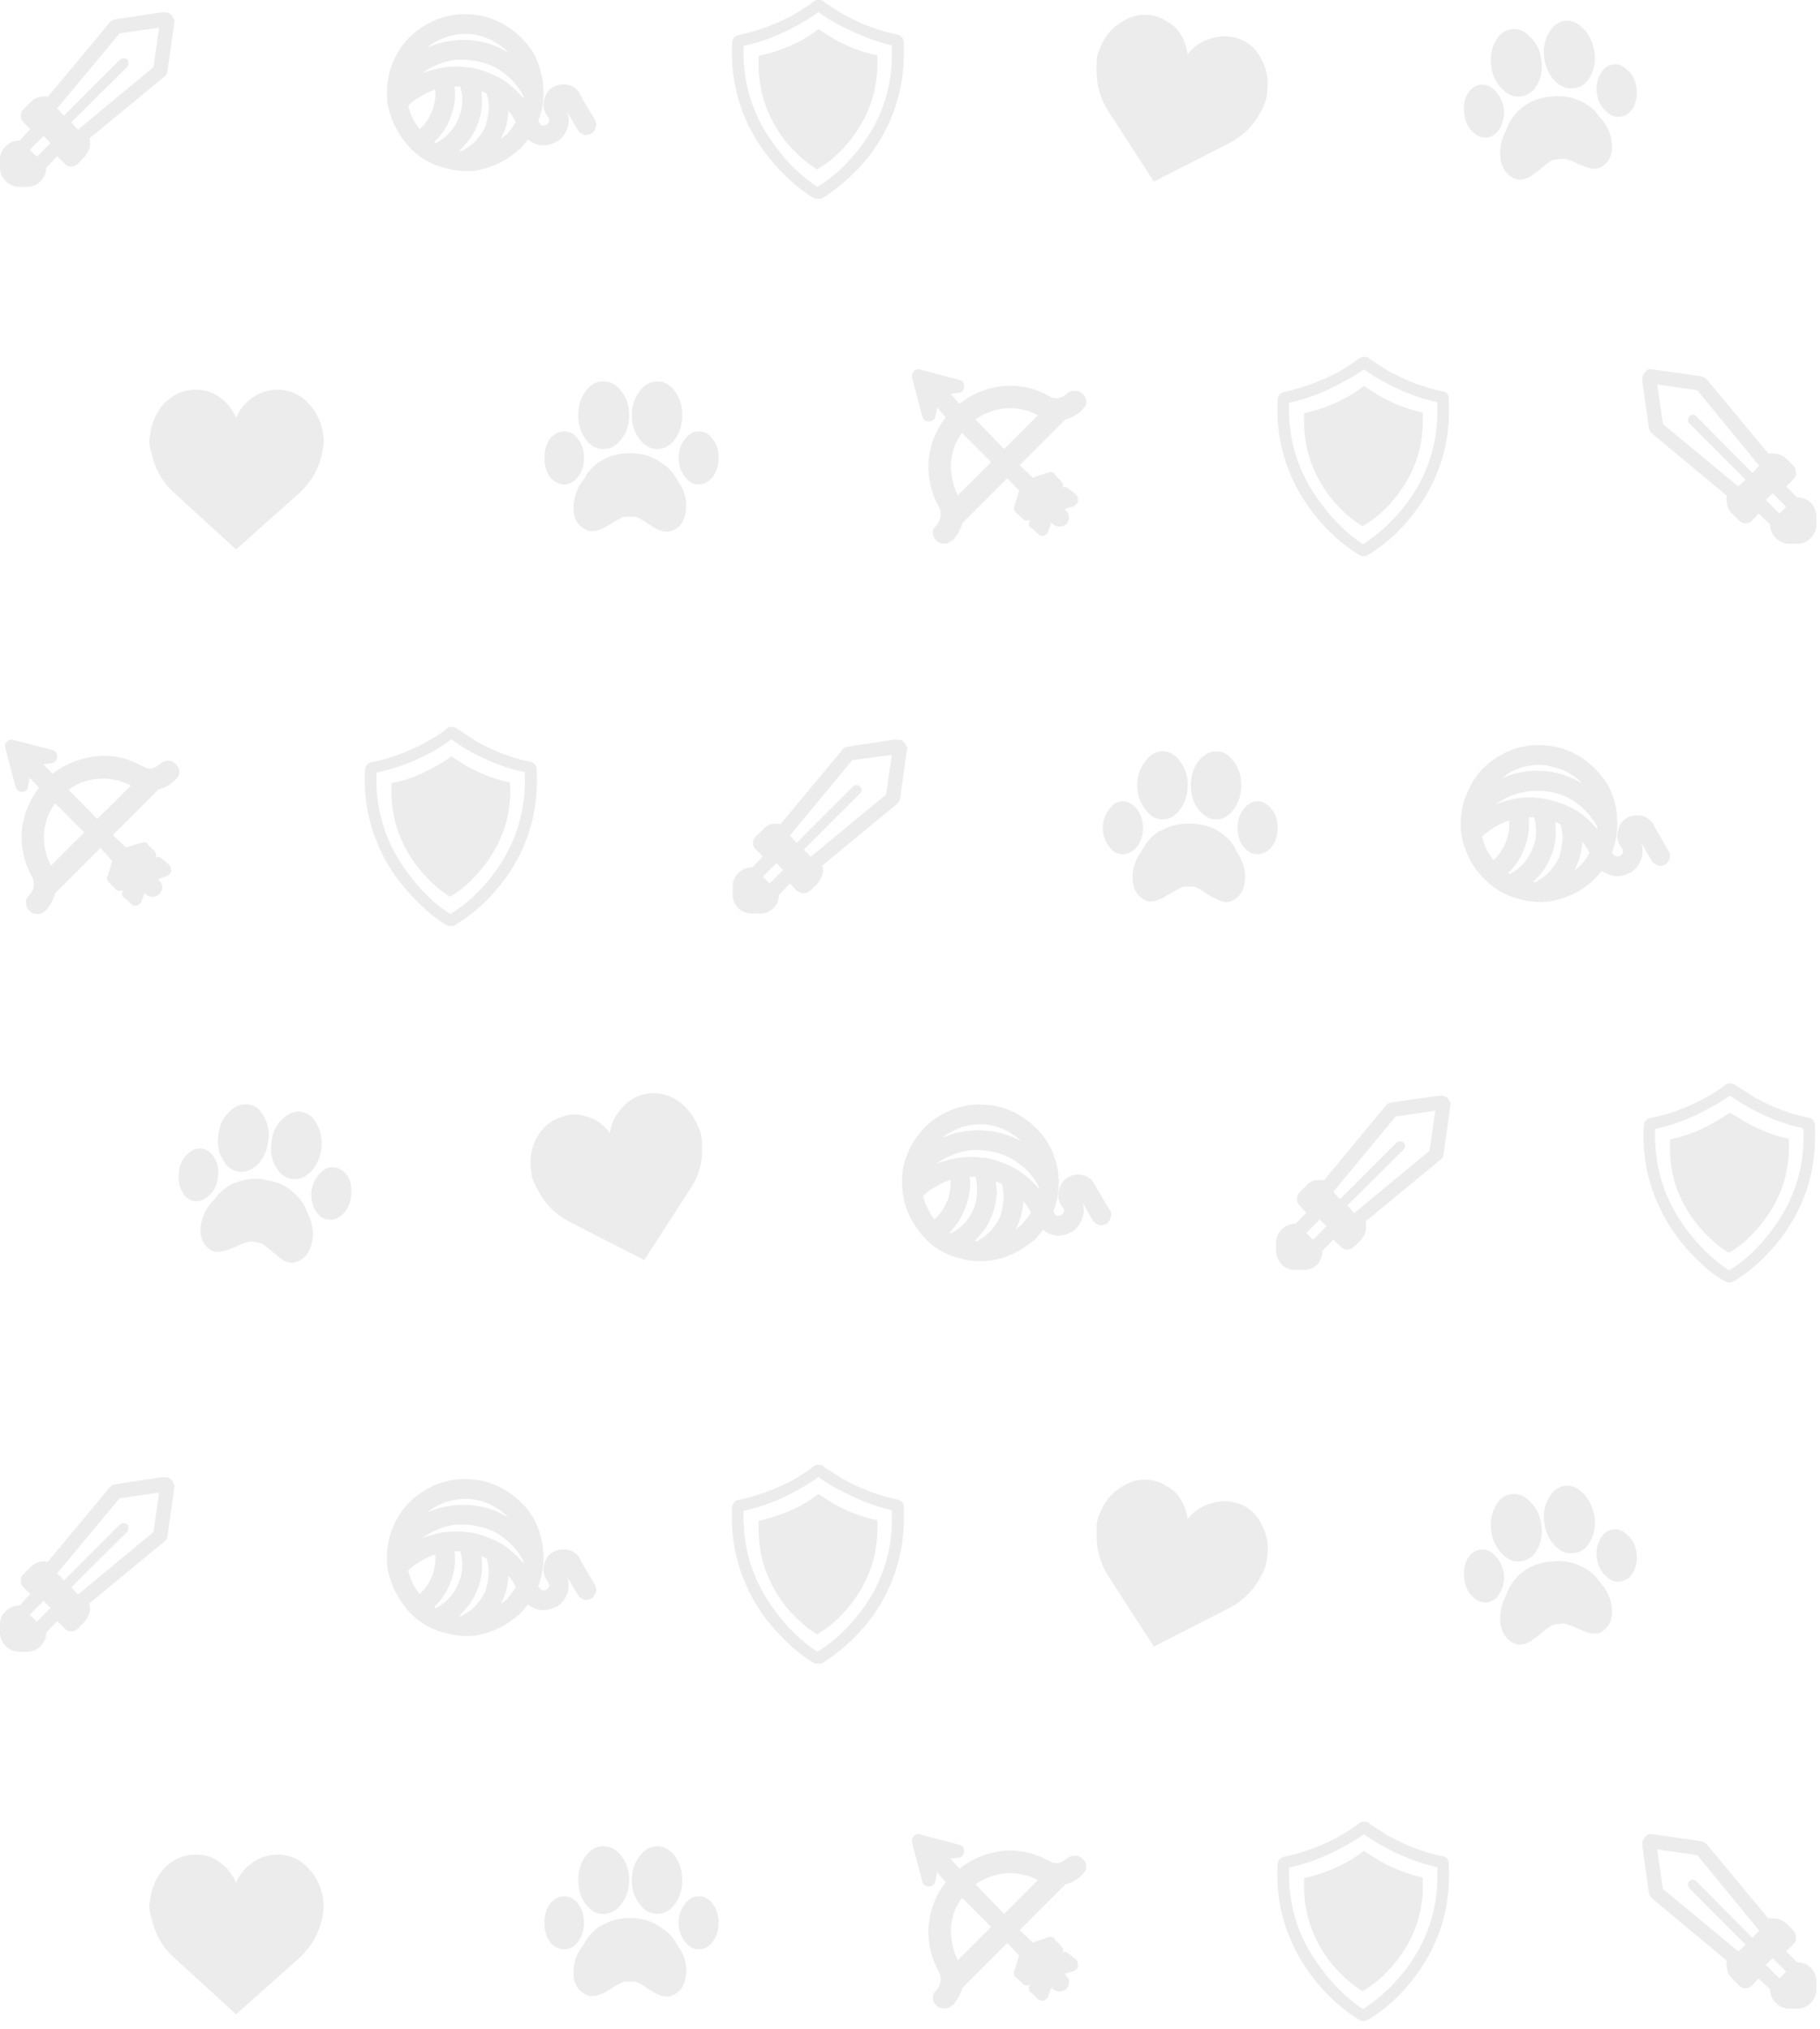 <?xml version="1.0" encoding="UTF-8" standalone="no"?>
<!DOCTYPE svg PUBLIC "-//W3C//DTD SVG 1.1//EN" "http://www.w3.org/Graphics/SVG/1.1/DTD/svg11.dtd">
<svg width="100%" height="100%" viewBox="0 0 175 195" version="1.1" xmlns="http://www.w3.org/2000/svg" xmlns:xlink="http://www.w3.org/1999/xlink" xml:space="preserve" xmlns:serif="http://www.serif.com/" style="fill-rule:evenodd;clip-rule:evenodd;stroke-linejoin:round;stroke-miterlimit:1.414;" fill-opacity="0.15">
    <g transform="matrix(1,0,0,1,-4811.47,-2558.39)">
        <g transform="matrix(1,0,0,1,4788.67,2531)">
            <path d="M181.45,134.85C183.117,134.55 184.8,133.951 186.5,133.05C187.334,132.616 188.033,132.184 188.6,131.75L188.651,131.7C188.684,131.634 188.734,131.599 188.8,131.599C189.067,131.466 189.334,131.483 189.6,131.65L189.651,131.7C189.684,131.7 190.35,132.116 191.651,132.95L191.701,132.95C193.368,133.884 195.017,134.5 196.651,134.8L196.701,134.8C197.1,134.901 197.301,135.151 197.301,135.55C197.534,139.717 196.384,143.417 193.851,146.651C192.518,148.317 191.068,149.617 189.501,150.55L189.451,150.55L189.401,150.6C189.3,150.634 189.184,150.651 189.05,150.651C188.916,150.651 188.8,150.617 188.7,150.55C188.4,150.417 187.933,150.116 187.3,149.651C186.3,148.817 185.383,147.901 184.55,146.901C183.416,145.501 182.533,143.984 181.901,142.35C181.067,140.217 180.717,137.967 180.85,135.6C180.883,135.2 181.084,134.95 181.45,134.85ZM181.85,106.7L181.8,106.7L183.25,109.2C183.383,109.4 183.416,109.634 183.35,109.9C183.284,110.133 183.133,110.333 182.901,110.5C182.667,110.6 182.434,110.634 182.201,110.6L182.151,110.55C181.917,110.45 181.734,110.3 181.6,110.1L180.6,108.35C180.767,108.817 180.784,109.317 180.651,109.85C180.451,110.484 180.085,110.967 179.55,111.3L179.55,111.25C178.984,111.583 178.401,111.684 177.8,111.55C177.434,111.45 177.1,111.3 176.8,111.1C176.567,111.401 176.3,111.701 176,112C175.566,112.4 175.1,112.75 174.6,113.05C173.666,113.55 172.717,113.884 171.75,114.05C170.783,114.151 169.834,114.067 168.9,113.8C167.933,113.567 167.066,113.151 166.299,112.55C165.466,111.917 164.799,111.167 164.299,110.3C163.799,109.434 163.466,108.5 163.299,107.5C163.199,106.533 163.266,105.566 163.499,104.6C163.799,103.634 164.216,102.767 164.749,102C165.382,101.167 166.149,100.5 167.049,100C167.882,99.5 168.816,99.184 169.849,99.05C170.816,98.95 171.783,99.017 172.749,99.25C173.683,99.517 174.549,99.95 175.349,100.55C176.15,101.184 176.816,101.917 177.349,102.75C177.95,103.816 178.266,104.95 178.299,106.15C178.366,107.216 178.199,108.266 177.799,109.299L177.9,109.499L177.95,109.499C177.983,109.599 178.066,109.666 178.2,109.699C178.367,109.699 178.5,109.682 178.599,109.649C178.7,109.582 178.783,109.482 178.849,109.348C178.882,109.248 178.867,109.132 178.799,108.998L178.549,108.598C178.282,108.132 178.233,107.649 178.4,107.149C178.5,106.649 178.783,106.265 179.25,105.999C179.684,105.766 180.166,105.699 180.7,105.799C181.2,105.967 181.584,106.267 181.85,106.7ZM194.55,76.1L193.25,74.8L192.6,75.45L193.901,76.75L194.55,76.1ZM191.3,72.85L191.95,72.151L186,64.9L182.15,64.349L182.7,68.15L189.95,74.15L190.65,73.5L185.25,68.1C185.15,67.967 185.1,67.85 185.1,67.75C185.1,67.616 185.151,67.5 185.25,67.4C185.35,67.299 185.45,67.25 185.55,67.25C185.684,67.25 185.8,67.3 185.901,67.4L191.3,72.85ZM180.7,63.95L180.75,63.95C180.717,63.816 180.717,63.683 180.75,63.55C180.783,63.417 180.867,63.283 181,63.151C181.066,63.05 181.166,62.967 181.3,62.901L181.35,62.901C181.484,62.867 181.633,62.867 181.8,62.901L181.75,62.901L186.35,63.55C186.584,63.583 186.784,63.7 186.951,63.901L192.85,71.001C193.05,70.968 193.3,70.968 193.6,71.001C193.967,71.067 194.284,71.218 194.55,71.451C194.55,71.484 194.567,71.501 194.6,71.501L195.25,72.151C195.416,72.35 195.5,72.584 195.5,72.85C195.5,73.083 195.416,73.284 195.25,73.451L194.55,74.151L195.6,75.201C196.133,75.201 196.567,75.367 196.901,75.701C197.267,76.1 197.451,76.551 197.451,77.051L197.451,77.801C197.451,78.301 197.267,78.735 196.901,79.101C196.567,79.468 196.133,79.652 195.6,79.652L194.85,79.652C194.35,79.652 193.916,79.468 193.55,79.101C193.184,78.735 193,78.301 193,77.801L191.9,76.751L191.3,77.4C191.1,77.599 190.883,77.7 190.651,77.7C190.383,77.7 190.167,77.599 190.001,77.4L189.351,76.75C189.051,76.483 188.884,76.15 188.851,75.75C188.785,75.517 188.785,75.283 188.851,75.05L181.7,69.1C181.5,68.967 181.383,68.784 181.349,68.55L180.7,63.95ZM180.15,35.8C180.25,36.5 180.15,37.134 179.849,37.7C179.583,38.2 179.183,38.5 178.65,38.599C178.117,38.7 177.632,38.516 177.2,38.049C176.733,37.65 176.45,37.099 176.349,36.4C176.249,35.7 176.349,35.083 176.65,34.549C176.95,33.983 177.349,33.666 177.849,33.599C178.382,33.499 178.867,33.683 179.299,34.15C179.767,34.55 180.05,35.1 180.15,35.8ZM181.95,135.9C181.816,139.466 182.816,142.683 184.95,145.549C186.183,147.183 187.55,148.499 189.05,149.499C190.584,148.565 191.95,147.282 193.151,145.649C195.35,142.782 196.368,139.515 196.201,135.848C194.667,135.515 193.151,134.965 191.651,134.199C190.684,133.699 189.85,133.199 189.151,132.699C188.484,133.166 187.667,133.649 186.701,134.149C185.1,134.983 183.517,135.566 181.95,135.9ZM187.4,135.4C188.099,135 188.65,134.667 189.049,134.4L189.15,134.349L190.75,135.299C192.084,136.032 193.434,136.549 194.8,136.849C194.967,139.95 194.067,142.7 192.1,145.099C191.133,146.299 190.118,147.2 189.05,147.799C188.05,147.233 187.05,146.349 186.05,145.15C184.084,142.75 183.2,140 183.401,136.9C184.733,136.634 186.066,136.134 187.4,135.4ZM193.9,217.55L194.549,216.901L193.249,215.6L192.599,216.25L193.9,217.55ZM185.25,208.9C185.15,208.766 185.1,208.65 185.1,208.549C185.1,208.416 185.151,208.299 185.25,208.199C185.35,208.098 185.45,208.049 185.55,208.049C185.684,208.049 185.8,208.099 185.901,208.199L191.3,213.649L191.95,212.949L186,205.7L182.15,205.15L182.7,208.95L189.95,214.95L190.65,214.3L185.25,208.9ZM186.35,204.35C186.584,204.384 186.784,204.5 186.951,204.701L192.85,211.801C193.05,211.768 193.3,211.768 193.6,211.801C193.967,211.867 194.284,212.018 194.55,212.251C194.55,212.284 194.567,212.301 194.6,212.301L195.25,212.951C195.416,213.151 195.5,213.385 195.5,213.651C195.5,213.884 195.416,214.084 195.25,214.251L194.55,214.951L195.6,216.001C196.133,216.001 196.567,216.168 196.901,216.501C197.267,216.901 197.451,217.351 197.451,217.851L197.451,218.601C197.451,219.101 197.267,219.535 196.901,219.902C196.567,220.268 196.133,220.452 195.6,220.452L194.85,220.452C194.35,220.452 193.916,220.268 193.55,219.902C193.184,219.535 193,219.101 193,218.601L191.9,217.551L191.299,218.201C191.099,218.401 190.882,218.501 190.65,218.501C190.382,218.501 190.166,218.401 190,218.201L189.35,217.551C189.05,217.284 188.883,216.951 188.85,216.551C188.784,216.318 188.784,216.084 188.85,215.851L181.7,209.9C181.5,209.766 181.383,209.583 181.349,209.349L180.7,204.749L180.75,204.749C180.717,204.615 180.717,204.482 180.75,204.349C180.783,204.216 180.867,204.082 181,203.95C181.066,203.849 181.166,203.766 181.3,203.7L181.35,203.7C181.484,203.667 181.633,203.667 181.8,203.7L181.75,203.7L186.35,204.35ZM179.85,178.5C179.584,179 179.184,179.3 178.651,179.4C178.118,179.5 177.633,179.316 177.201,178.849C176.734,178.45 176.451,177.9 176.35,177.2C176.25,176.5 176.35,175.884 176.651,175.349C176.951,174.783 177.35,174.466 177.85,174.4C178.383,174.299 178.868,174.483 179.3,174.95C179.767,175.349 180.05,175.9 180.151,176.599C180.25,177.3 180.15,177.934 179.85,178.5ZM144.05,38.1C143.317,39.5 142.234,40.55 140.8,41.25L133.75,44.85L129.45,38.201C128.584,36.901 128.183,35.451 128.25,33.85C128.217,33.117 128.3,32.567 128.5,32.201C128.934,31.001 129.65,30.1 130.65,29.501C131.683,28.834 132.766,28.651 133.9,28.951C134.299,29.051 134.666,29.218 135,29.451C135.4,29.651 135.75,29.934 136.05,30.301C136.55,30.935 136.867,31.701 137,32.601C137.533,31.902 138.217,31.418 139.05,31.152C139.883,30.851 140.717,30.801 141.55,31.002C142.717,31.302 143.567,32.002 144.1,33.102C144.666,34.136 144.834,35.286 144.6,36.552C144.566,36.95 144.383,37.467 144.05,38.1ZM104,28.85L104.05,28.85C105.717,29.75 107.367,30.367 109,30.701L109.05,30.701C109.45,30.801 109.666,31.034 109.7,31.401L109.7,31.451C109.9,35.617 108.75,39.317 106.25,42.551C104.883,44.185 103.416,45.485 101.85,46.451L101.8,46.451L101.75,46.501C101.65,46.501 101.533,46.501 101.4,46.501C101.299,46.501 101.2,46.484 101.099,46.451C100.766,46.284 100.299,45.968 99.7,45.501C98.666,44.668 97.733,43.751 96.9,42.751C95.766,41.385 94.882,39.885 94.25,38.251C93.416,36.084 93.066,33.834 93.2,31.501C93.233,31.101 93.433,30.851 93.8,30.751L93.85,30.751C95.484,30.418 97.151,29.817 98.85,28.951C99.684,28.484 100.383,28.034 100.951,27.6L101.001,27.55C101.067,27.517 101.118,27.484 101.151,27.45C101.451,27.349 101.734,27.366 102.001,27.5C102.001,27.533 102.018,27.566 102.051,27.6L104,28.85ZM169.2,37.7C169.867,37.167 170.683,36.833 171.65,36.7L171.75,36.7C172.85,36.533 173.85,36.667 174.75,37.099C175.517,37.433 176.1,37.9 176.5,38.499L176.85,38.899C177.451,39.666 177.767,40.482 177.8,41.348C177.834,42.215 177.567,42.865 177,43.298C176.8,43.465 176.584,43.565 176.35,43.598C176.084,43.632 175.784,43.598 175.451,43.498C175.284,43.432 174.984,43.314 174.551,43.148C174.085,42.915 173.652,42.748 173.251,42.648C173.085,42.648 172.835,42.665 172.501,42.698C172.201,42.731 172.018,42.781 171.951,42.847C171.618,43.047 171.251,43.33 170.85,43.698C170.55,43.931 170.317,44.097 170.151,44.198C170.118,44.231 170.085,44.264 170.05,44.298C169.75,44.465 169.467,44.581 169.2,44.649C168.9,44.682 168.633,44.649 168.4,44.548C167.7,44.215 167.266,43.632 167.099,42.798C166.966,41.932 167.083,41.081 167.45,40.248L167.65,39.848C167.882,39.115 168.316,38.465 168.95,37.899C169.017,37.833 169.1,37.767 169.2,37.7ZM175.05,30.15C175.584,30.683 175.934,31.4 176.1,32.299C176.234,33.199 176.118,33.983 175.75,34.65C175.383,35.383 174.867,35.783 174.2,35.849C173.533,35.983 172.916,35.766 172.349,35.2C171.782,34.634 171.433,33.917 171.299,33.05C171.165,32.151 171.282,31.366 171.65,30.7C172.016,29.967 172.533,29.533 173.2,29.4C173.867,29.3 174.483,29.55 175.05,30.15ZM166.2,33.85C166.066,32.951 166.183,32.151 166.55,31.451C166.883,30.751 167.383,30.334 168.05,30.201L168.1,30.201C168.767,30.1 169.383,30.35 169.951,30.951C170.517,31.484 170.868,32.201 171.001,33.1C171.134,33.967 171.018,34.75 170.651,35.451C170.284,36.151 169.767,36.551 169.1,36.651C169.067,36.651 169.034,36.651 169,36.651C168.367,36.751 167.783,36.517 167.25,35.951C166.684,35.417 166.334,34.717 166.2,33.85ZM166.55,36.1C166.984,36.534 167.267,37.1 167.401,37.8C167.467,38.5 167.35,39.116 167.05,39.651C166.783,40.184 166.383,40.501 165.85,40.6C165.317,40.667 164.834,40.484 164.401,40.05C163.967,39.651 163.701,39.1 163.6,38.401C163.5,37.668 163.584,37.034 163.85,36.501C164.151,35.968 164.55,35.651 165.05,35.551C165.617,35.45 166.117,35.634 166.55,36.1ZM99.05,30.05C97.484,30.884 95.901,31.467 94.3,31.8C94.166,35.366 95.184,38.583 97.35,41.45C98.55,43.083 99.901,44.384 101.401,45.349C102.934,44.416 104.317,43.133 105.55,41.499C107.717,38.666 108.717,35.416 108.55,31.749C107.017,31.383 105.5,30.815 104,30.049C103.033,29.582 102.2,29.082 101.5,28.549C100.834,29.05 100.017,29.55 99.05,30.05ZM101.4,30.25L101.5,30.2L103.1,31.2C104.434,31.933 105.784,32.433 107.151,32.7C107.317,35.8 106.417,38.566 104.451,41C103.484,42.167 102.468,43.05 101.401,43.65L101.401,43.7C100.401,43.099 99.401,42.217 98.401,41.05C96.467,38.616 95.585,35.85 95.751,32.75C97.085,32.483 98.435,32 99.801,31.3C100.5,30.9 101.033,30.55 101.4,30.25ZM151.3,63.25C152.133,62.783 152.834,62.333 153.401,61.9L153.451,61.849C153.517,61.816 153.567,61.783 153.6,61.749C153.901,61.649 154.184,61.666 154.451,61.799C154.451,61.832 154.468,61.865 154.501,61.9L156.451,63.15L156.501,63.15C158.167,64.049 159.835,64.667 161.501,65L161.551,65C161.917,65.1 162.101,65.333 162.101,65.7L162.101,65.75C162.335,69.917 161.185,73.616 158.652,76.85C157.351,78.517 155.902,79.817 154.301,80.75L154.251,80.75L154.201,80.8C154.1,80.833 153.984,80.85 153.85,80.85C153.717,80.85 153.618,80.817 153.55,80.75C153.217,80.583 152.75,80.267 152.151,79.8C151.118,79 150.184,78.083 149.35,77.05C148.217,75.684 147.334,74.184 146.701,72.55C145.868,70.417 145.517,68.167 145.651,65.8C145.684,65.401 145.883,65.151 146.251,65.05L146.301,65.05C147.934,64.717 149.6,64.116 151.3,63.25ZM122.6,67.3C121.6,66.767 120.517,66.55 119.35,66.651C118.317,66.784 117.401,67.134 116.6,67.701L119.35,70.551L122.6,67.3ZM114.25,71.75C114.184,72.917 114.4,74 114.9,75L118.099,71.8L115.299,69C114.7,69.8 114.35,70.717 114.25,71.75ZM110.5,63.7C110.467,63.433 110.517,63.233 110.65,63.099L110.7,63.099L110.7,63.049C110.834,62.883 111.033,62.832 111.3,62.9L111.25,62.9L115.2,63.95C115.4,64.05 115.5,64.233 115.5,64.5C115.5,64.833 115.35,65.05 115.05,65.15L115,65.15L114.2,65.25L115.05,66.2C116.25,65.266 117.6,64.7 119.1,64.5C120.734,64.333 122.284,64.667 123.75,65.5C123.983,65.634 124.267,65.684 124.6,65.65C124.901,65.583 125.151,65.45 125.35,65.25L125.401,65.2C125.633,65.033 125.883,64.95 126.151,64.95C126.451,64.95 126.684,65.033 126.85,65.2C127.118,65.433 127.25,65.7 127.25,66C127.283,66.267 127.15,66.517 126.85,66.75L126.85,66.8C126.383,67.267 125.85,67.567 125.25,67.7L120.85,72.099L122.1,73.299L123.6,72.799C123.967,72.699 124.184,72.782 124.25,73.049L124.8,73.599C125,73.799 125.067,73.983 125,74.15C125,74.183 124.983,74.233 124.95,74.299C125.15,74.133 125.367,74.166 125.599,74.4L126.299,74.95C126.333,75.016 126.366,75.083 126.4,75.15C126.433,75.283 126.45,75.4 126.45,75.5C126.45,75.533 126.45,75.566 126.45,75.6C126.383,75.8 126.266,75.934 126.099,76L126.049,76.05L125.199,76.3L125.299,76.5C125.499,76.634 125.599,76.833 125.599,77.1C125.599,77.333 125.516,77.55 125.349,77.75C125.316,77.75 125.299,77.767 125.299,77.8C125.099,77.934 124.9,78 124.699,78C124.432,78 124.216,77.934 124.049,77.8L123.9,77.6L123.6,78.45C123.6,78.483 123.584,78.533 123.55,78.599C123.484,78.666 123.383,78.749 123.25,78.849C123.184,78.883 123.117,78.9 123.05,78.9C122.916,78.9 122.783,78.849 122.651,78.75C122.618,78.75 122.6,78.733 122.6,78.7L121.95,78.1L121.95,78.151C121.683,77.918 121.65,77.668 121.849,77.401L121.9,77.35C121.865,77.384 121.831,77.401 121.799,77.401L121.749,77.401C121.516,77.467 121.315,77.434 121.149,77.3L121.149,77.25L120.548,76.7C120.348,76.566 120.265,76.366 120.298,76.099C120.298,76.066 120.315,76.033 120.348,75.999L120.798,74.549L119.649,73.349L115.348,77.65C115.149,78.283 114.832,78.849 114.399,79.349L114.348,79.349C114.116,79.549 113.866,79.65 113.598,79.65C113.265,79.65 113.015,79.549 112.848,79.349C112.616,79.15 112.498,78.9 112.498,78.599C112.465,78.332 112.598,78.082 112.898,77.849C113.064,77.616 113.181,77.332 113.248,76.999L113.248,76.949C113.281,76.682 113.231,76.416 113.098,76.149C112.298,74.715 111.965,73.182 112.098,71.548C112.265,70.015 112.815,68.665 113.748,67.498L112.898,66.548L112.748,67.399C112.682,67.732 112.465,67.899 112.098,67.899C111.832,67.899 111.649,67.798 111.548,67.598C111.515,67.565 111.498,67.532 111.498,67.498L110.5,63.7ZM153.95,64.5L155.55,65.5C156.883,66.233 158.234,66.75 159.6,67.05C159.767,70.151 158.868,72.901 156.901,75.3C155.934,76.467 154.917,77.35 153.85,77.95L153.85,78C152.85,77.4 151.85,76.517 150.85,75.35C148.916,72.917 148.034,70.167 148.201,67.1C149.534,66.833 150.884,66.333 152.251,65.6C152.951,65.201 153.484,64.85 153.851,64.55L153.95,64.5ZM149.8,75.75C151,77.384 152.35,78.7 153.85,79.7C155.383,78.733 156.767,77.45 158,75.849C160.166,72.983 161.166,69.716 161,66.049C159.467,65.716 157.95,65.166 156.45,64.4C155.483,63.9 154.65,63.4 153.95,62.9C153.283,63.366 152.467,63.849 151.5,64.349C149.9,65.183 148.316,65.766 146.75,66.099C146.617,69.667 147.633,72.884 149.8,75.75ZM27.65,41.15L27,40.45L25.65,41.8L26.35,42.45L27.65,41.15ZM34.35,33.1C34.45,33.034 34.567,33 34.7,33C34.833,33 34.95,33.033 35.05,33.1C35.117,33.201 35.15,33.317 35.15,33.451C35.15,33.551 35.117,33.668 35.05,33.801L29.65,39.152L30.3,39.851L37.55,33.851L38.1,30.051L34.3,30.601L28.3,37.801L28.95,38.501L34.35,33.1ZM25.05,37.9L25.7,37.25C25.967,36.95 26.3,36.767 26.7,36.7C26.933,36.634 27.166,36.634 27.4,36.7L33.35,29.55C33.483,29.384 33.666,29.283 33.9,29.25L38.5,28.55L38.5,28.6C38.6,28.567 38.75,28.567 38.95,28.6C39.05,28.634 39.166,28.717 39.3,28.85C39.367,28.917 39.433,29.034 39.5,29.201C39.5,29.234 39.517,29.251 39.55,29.251C39.584,29.351 39.584,29.484 39.55,29.651L38.9,34.251C38.867,34.484 38.75,34.668 38.55,34.801L31.4,40.701C31.467,40.934 31.483,41.184 31.45,41.451L31.45,41.501C31.35,41.834 31.183,42.151 30.95,42.451L30.25,43.151C30.083,43.317 29.883,43.401 29.65,43.401C29.383,43.401 29.167,43.3 29,43.1L28.3,42.4L27.25,43.5C27.25,44 27.067,44.434 26.7,44.8C26.367,45.167 25.933,45.35 25.4,45.35L24.65,45.35C24.15,45.35 23.717,45.167 23.35,44.8C22.983,44.434 22.8,44 22.8,43.5L22.8,42.7C22.8,42.2 22.984,41.783 23.35,41.45C23.717,41.083 24.15,40.9 24.65,40.9L24.7,40.9L25.7,39.799L25.05,39.15C24.883,38.983 24.8,38.766 24.8,38.5C24.8,38.234 24.883,38.033 25.05,37.9ZM72.3,38.95C72.133,38.616 71.933,38.316 71.7,38.05C71.666,38.651 71.55,39.25 71.35,39.85C71.217,40.184 71.083,40.484 70.95,40.75C71.183,40.583 71.416,40.4 71.65,40.2L71.65,40.15C71.95,39.816 72.2,39.466 72.4,39.099C72.367,39.066 72.333,39.017 72.3,38.95ZM69.15,37.35C69.117,38.05 68.967,38.734 68.7,39.401L68.7,39.35C68.467,40.017 68.117,40.617 67.65,41.151C67.417,41.418 67.183,41.668 66.95,41.901C67.016,41.901 67.1,41.901 67.2,41.901C67.266,41.867 67.367,41.817 67.5,41.751L67.45,41.751C67.95,41.484 68.367,41.151 68.7,40.751L68.7,40.7C69.067,40.3 69.35,39.849 69.55,39.349L69.5,39.4C69.667,38.866 69.767,38.333 69.8,37.799C69.8,37.332 69.734,36.865 69.6,36.4C69.433,36.299 69.267,36.216 69.1,36.15C69.133,36.55 69.15,36.95 69.15,37.35ZM64.05,34C63.783,34.167 63.55,34.316 63.35,34.45C63.683,34.316 64.033,34.2 64.4,34.099C65.533,33.766 66.733,33.7 68,33.9L67.95,33.849C69.117,34.082 70.217,34.499 71.25,35.099C71.95,35.599 72.583,36.183 73.15,36.849C73.15,36.783 73.15,36.733 73.15,36.7C73.117,36.599 73.067,36.5 73,36.4C72.567,35.633 72,34.983 71.3,34.45C70.633,33.917 69.867,33.55 69,33.349C68.167,33.15 67.333,33.082 66.5,33.15C65.633,33.283 64.817,33.566 64.05,34ZM66.5,35.7C66.633,36.667 66.517,37.634 66.15,38.599C65.817,39.533 65.283,40.349 64.55,41.049C64.617,41.082 64.667,41.115 64.7,41.15C64.766,41.116 64.833,41.083 64.9,41.049C65.367,40.782 65.783,40.433 66.15,39.999C66.517,39.565 66.783,39.099 66.95,38.599C67.15,38.099 67.25,37.566 67.25,36.999C67.25,36.532 67.183,36.099 67.05,35.699C66.883,35.7 66.7,35.7 66.5,35.7ZM62.05,37.55C62.183,38.083 62.383,38.6 62.65,39.1L62.7,39.151C62.833,39.384 62.983,39.6 63.15,39.8C63.683,39.333 64.084,38.75 64.35,38.05C64.616,37.35 64.717,36.667 64.65,36C64.217,36.134 63.783,36.333 63.35,36.6C62.883,36.833 62.45,37.15 62.05,37.55ZM63.95,31.95C64.583,31.65 65.25,31.45 65.95,31.349C66.883,31.183 67.833,31.183 68.8,31.349C69.767,31.516 70.667,31.849 71.5,32.349C71.533,32.349 71.567,32.349 71.6,32.349C71.367,32.15 71.15,31.966 70.95,31.799C70.35,31.365 69.7,31.049 69,30.849C68.3,30.65 67.583,30.599 66.85,30.7C66.083,30.8 65.367,31.033 64.7,31.4C64.433,31.533 64.183,31.717 63.95,31.95ZM63.8,29.75C64.633,29.25 65.567,28.934 66.6,28.8C67.567,28.7 68.533,28.767 69.5,29C70.433,29.267 71.3,29.7 72.1,30.3C72.9,30.901 73.567,31.634 74.1,32.5C74.666,33.566 74.983,34.7 75.05,35.9C75.117,36.966 74.95,38.016 74.55,39.049L74.65,39.199L74.7,39.199C74.733,39.332 74.817,39.416 74.95,39.449C75.117,39.449 75.25,39.432 75.35,39.399C75.45,39.298 75.533,39.199 75.6,39.098C75.633,38.965 75.617,38.848 75.55,38.748L75.3,38.348C75.033,37.882 74.984,37.399 75.15,36.899C75.25,36.399 75.533,36.015 76,35.749C76.433,35.516 76.917,35.449 77.45,35.549C77.95,35.683 78.333,35.983 78.6,36.449L78.55,36.449L80,38.9C80.133,39.133 80.167,39.366 80.1,39.599C80.033,39.866 79.883,40.082 79.65,40.249C79.417,40.349 79.183,40.383 78.95,40.349L78.9,40.3C78.633,40.2 78.45,40.05 78.35,39.85L77.3,38.1C77.5,38.567 77.533,39.067 77.4,39.6C77.2,40.234 76.834,40.717 76.3,41.05L76.3,41C75.734,41.333 75.15,41.434 74.55,41.3C74.183,41.2 73.85,41.033 73.55,40.8C73.317,41.134 73.05,41.45 72.75,41.75C72.317,42.116 71.833,42.467 71.3,42.8C70.4,43.3 69.467,43.634 68.5,43.8C67.533,43.901 66.583,43.817 65.65,43.55C64.65,43.317 63.767,42.901 63,42.3C62.2,41.667 61.55,40.901 61.05,40C60.55,39.167 60.217,38.25 60.05,37.25C59.95,36.25 60.017,35.283 60.25,34.35C60.517,33.384 60.933,32.517 61.5,31.75C62.133,30.917 62.9,30.25 63.8,29.75ZM51.45,74.9L45.5,80.2L39.7,74.9C38.5,73.866 37.733,72.583 37.4,71.049C37.167,70.349 37.1,69.799 37.2,69.4C37.333,68.133 37.783,67.066 38.55,66.2C39.417,65.3 40.433,64.849 41.6,64.849C42,64.849 42.4,64.9 42.8,64.999C43.234,65.133 43.617,65.332 43.95,65.599C44.65,66.099 45.166,66.749 45.5,67.549C45.833,66.749 46.367,66.099 47.1,65.599C47.833,65.099 48.633,64.849 49.5,64.849C50.667,64.849 51.667,65.299 52.5,66.2C53.3,67.066 53.767,68.134 53.9,69.4C53.967,69.799 53.917,70.349 53.75,71.049C53.417,72.55 52.65,73.833 51.45,74.9ZM73.8,100.6C74.167,100.701 74.367,100.934 74.4,101.3C74.633,105.5 73.483,109.2 70.95,112.401C69.617,114.067 68.15,115.367 66.55,116.3C66.55,116.333 66.533,116.35 66.5,116.35C66.4,116.384 66.267,116.401 66.1,116.401C66,116.401 65.9,116.384 65.8,116.35C65.5,116.184 65.033,115.867 64.4,115.401C63.4,114.567 62.483,113.651 61.65,112.651C60.483,111.284 59.584,109.767 58.95,108.1C58.117,105.967 57.766,103.734 57.9,101.401L57.9,101.35C57.967,100.951 58.167,100.717 58.5,100.651L58.55,100.651C60.217,100.317 61.883,99.717 63.55,98.85C64.383,98.384 65.1,97.934 65.7,97.5L65.7,97.45C65.766,97.384 65.817,97.349 65.85,97.349C66.15,97.216 66.433,97.233 66.7,97.4L66.75,97.45C66.783,97.45 67.45,97.884 68.75,98.75L68.8,98.75C70.433,99.65 72.084,100.267 73.75,100.6C73.75,100.566 73.767,100.566 73.8,100.6ZM96.15,111.65L96.8,112.3L98.1,111L97.451,110.35L96.15,111.65ZM96.15,109.7L95.5,109.05C95.3,108.884 95.2,108.667 95.2,108.401C95.2,108.135 95.3,107.918 95.5,107.751L96.15,107.151C96.416,106.817 96.75,106.617 97.15,106.55L97.1,106.6C97.368,106.534 97.618,106.534 97.85,106.6L103.8,99.451C103.901,99.284 104.084,99.184 104.35,99.151L108.951,98.451L108.951,98.501C109.085,98.468 109.218,98.468 109.35,98.501C109.484,98.501 109.618,98.584 109.75,98.751C109.816,98.817 109.883,98.935 109.95,99.101L110,99.15C110.033,99.25 110.033,99.383 110,99.549L110,99.5L109.35,104.1C109.317,104.333 109.201,104.534 109,104.701L101.85,110.6C101.951,110.833 101.967,111.083 101.901,111.35C101.8,111.717 101.633,112.034 101.401,112.3L101.401,112.35L100.701,113C100.534,113.167 100.335,113.25 100.1,113.25C99.868,113.25 99.633,113.167 99.401,113L98.751,112.3L97.7,113.4C97.7,113.9 97.516,114.333 97.15,114.7C96.816,115.033 96.382,115.2 95.849,115.2L95.1,115.2C94.6,115.2 94.166,115.033 93.8,114.7C93.434,114.333 93.25,113.9 93.25,113.4L93.25,112.6C93.25,112.1 93.434,111.667 93.8,111.3C94.166,110.934 94.6,110.75 95.1,110.75L95.151,110.75L96.15,109.7ZM88.2,73.95C88.7,74.783 88.883,75.634 88.75,76.5C88.65,77.366 88.283,77.967 87.65,78.3C87.417,78.434 87.183,78.5 86.95,78.5C86.683,78.5 86.4,78.434 86.1,78.3C85.933,78.234 85.633,78.067 85.2,77.8C84.8,77.5 84.416,77.267 84.05,77.1C83.883,77.067 83.633,77.05 83.3,77.05C83,77.05 82.8,77.067 82.7,77.1C82.367,77.234 81.95,77.467 81.45,77.8C81.15,77.967 80.916,78.1 80.75,78.2C80.683,78.2 80.633,78.217 80.6,78.25C80.3,78.384 80.017,78.45 79.75,78.45C79.45,78.45 79.183,78.366 78.95,78.2C78.283,77.8 77.95,77.167 77.95,76.3C77.916,75.434 78.15,74.616 78.65,73.85L78.95,73.451C79.283,72.784 79.783,72.218 80.45,71.751C80.583,71.718 80.683,71.668 80.75,71.601C81.517,71.168 82.383,70.952 83.35,70.952L83.45,70.952C84.583,70.952 85.55,71.252 86.35,71.851C87.05,72.285 87.567,72.834 87.9,73.501L88.2,73.95ZM88.4,67.3C88.4,68.2 88.167,68.967 87.7,69.6C87.233,70.234 86.666,70.55 86,70.55C85.334,70.55 84.767,70.234 84.3,69.6C83.8,68.967 83.55,68.201 83.55,67.3C83.55,66.401 83.8,65.634 84.3,65C84.767,64.366 85.334,64.05 86,64.05C86.666,64.05 87.233,64.366 87.7,65C88.167,65.634 88.4,66.4 88.4,67.3ZM88.65,69.6C89.017,69.1 89.45,68.85 89.95,68.85C90.516,68.85 90.983,69.1 91.35,69.6C91.717,70.1 91.9,70.7 91.9,71.4C91.9,72.099 91.717,72.7 91.35,73.2C90.983,73.7 90.517,73.95 89.95,73.95C89.45,73.95 89.016,73.7 88.65,73.2C88.25,72.7 88.05,72.099 88.05,71.4C88.05,70.7 88.25,70.1 88.65,69.6ZM75.65,73.2C75.317,72.733 75.15,72.134 75.15,71.4C75.15,70.7 75.317,70.099 75.65,69.599C76.05,69.099 76.517,68.849 77.05,68.849C77.584,68.849 78.033,69.099 78.4,69.599C78.767,70.099 78.95,70.7 78.95,71.4C78.95,72.099 78.766,72.7 78.4,73.2C78.034,73.7 77.584,73.95 77.05,73.95C76.517,73.95 76.05,73.7 75.65,73.2ZM80.75,64.05C80.783,64.05 80.817,64.05 80.85,64.05C81.517,64.05 82.083,64.366 82.55,65C83.05,65.634 83.3,66.4 83.3,67.3C83.3,68.2 83.05,68.967 82.55,69.6C82.084,70.234 81.517,70.55 80.85,70.55C80.817,70.55 80.783,70.55 80.75,70.55C80.117,70.55 79.567,70.234 79.1,69.6C78.633,68.967 78.4,68.201 78.4,67.3C78.4,66.401 78.633,65.634 79.1,65C79.567,64.366 80.117,64.05 80.75,64.05ZM63.8,99.95C62.2,100.75 60.6,101.316 59,101.65C58.867,105.25 59.883,108.483 62.05,111.349C63.25,112.983 64.6,114.283 66.1,115.249C67.633,114.315 69.017,113.032 70.25,111.399C72.417,108.532 73.417,105.265 73.25,101.598C71.75,101.298 70.25,100.765 68.75,99.998C67.75,99.498 66.9,98.981 66.2,98.448C65.567,98.95 64.767,99.45 63.8,99.95ZM66.1,100.15L66.2,100.099L67.8,101.099C69.167,101.832 70.517,102.332 71.85,102.599C72.017,105.7 71.117,108.45 69.15,110.849C68.183,112.049 67.167,112.95 66.1,113.549L66.1,113.599C65.1,112.999 64.1,112.099 63.1,110.9C61.166,108.5 60.283,105.75 60.45,102.65C61.783,102.417 63.133,101.917 64.5,101.15C65.2,100.783 65.733,100.45 66.1,100.15ZM82.5,134C83.067,133.3 83.767,132.833 84.6,132.6C85.767,132.3 86.867,132.484 87.9,133.151C88.867,133.784 89.567,134.684 90,135.85C90.2,136.217 90.3,136.767 90.3,137.5C90.4,139.066 89.984,140.517 89.05,141.85L84.75,148.5L77.7,144.9C76.3,144.2 75.233,143.15 74.5,141.75C74.133,141.116 73.933,140.583 73.9,140.15C73.667,138.95 73.834,137.816 74.4,136.75C75,135.684 75.85,135 76.95,134.7C77.35,134.566 77.75,134.5 78.15,134.5C78.584,134.533 79.033,134.634 79.5,134.8C80.267,135.067 80.917,135.567 81.45,136.3C81.55,135.434 81.9,134.667 82.5,134ZM114.2,140.8C113.733,140.934 113.283,141.134 112.849,141.401C112.382,141.634 111.95,141.951 111.549,142.35C111.683,142.884 111.9,143.401 112.199,143.901L112.199,143.951C112.333,144.184 112.482,144.401 112.649,144.6C113.182,144.134 113.583,143.55 113.848,142.85L113.899,142.85C114.133,142.15 114.233,141.467 114.2,140.8ZM116.6,140.5C116.401,140.5 116.217,140.5 116.05,140.5C116.151,141.467 116.017,142.434 115.651,143.4C115.317,144.333 114.8,145.15 114.1,145.849C114.133,145.883 114.184,145.916 114.25,145.95C114.283,145.917 114.334,145.884 114.4,145.849C114.867,145.582 115.299,145.233 115.7,144.799C116.033,144.365 116.3,143.9 116.5,143.4C116.666,142.9 116.75,142.366 116.75,141.799C116.75,141.333 116.7,140.9 116.6,140.5ZM121.2,142.85C121.166,143.451 121.05,144.05 120.849,144.651C120.749,144.984 120.617,145.284 120.45,145.55C120.683,145.384 120.916,145.2 121.15,145L121.15,144.95C121.45,144.616 121.716,144.266 121.95,143.9C121.916,143.866 121.883,143.816 121.849,143.75C121.65,143.417 121.434,143.116 121.2,142.85ZM119.15,141.2C118.95,141.099 118.75,141.016 118.549,140.95C118.616,141.349 118.65,141.75 118.65,142.15C118.584,142.849 118.433,143.533 118.2,144.2L118.2,144.15C117.967,144.816 117.617,145.417 117.15,145.95C116.95,146.217 116.733,146.467 116.5,146.7C116.566,146.7 116.633,146.7 116.7,146.7C116.8,146.667 116.9,146.616 117,146.55L116.95,146.55C117.45,146.283 117.867,145.934 118.2,145.5C118.566,145.1 118.849,144.65 119.05,144.15L119,144.2C119.166,143.667 119.267,143.134 119.3,142.599C119.3,142.134 119.25,141.667 119.15,141.2ZM118.5,138.15C117.7,137.95 116.883,137.883 116.05,137.95C115.151,138.083 114.317,138.366 113.55,138.8C113.283,138.934 113.05,139.083 112.85,139.25C113.184,139.116 113.534,139 113.901,138.9C115.067,138.566 116.267,138.5 117.501,138.7L117.451,138.65C118.651,138.883 119.751,139.299 120.751,139.9C121.484,140.4 122.134,140.983 122.701,141.65C122.701,141.583 122.701,141.533 122.701,141.5C122.634,141.4 122.585,141.3 122.551,141.2C122.118,140.433 121.534,139.783 120.801,139.25C120.1,138.717 119.334,138.35 118.5,138.15ZM116.35,135.5C115.584,135.6 114.883,135.833 114.25,136.2C113.95,136.333 113.684,136.516 113.45,136.75C114.084,136.45 114.75,136.25 115.45,136.15C116.383,135.983 117.349,135.983 118.349,136.15C119.283,136.316 120.183,136.633 121.049,137.099C120.849,136.933 120.65,136.766 120.449,136.599C119.848,136.166 119.199,135.849 118.499,135.65C117.8,135.45 117.084,135.4 116.35,135.5ZM111.05,136.55C111.651,135.717 112.401,135.05 113.3,134.55C114.166,134.05 115.1,133.734 116.1,133.6C117.1,133.5 118.067,133.567 119,133.8C119.934,134.067 120.8,134.5 121.6,135.1C122.401,135.701 123.067,136.434 123.6,137.3C124.201,138.366 124.534,139.5 124.6,140.7C124.633,141.766 124.467,142.816 124.1,143.849L124.2,144C124.233,144.134 124.316,144.217 124.45,144.25C124.617,144.25 124.75,144.233 124.849,144.2C124.95,144.099 125.033,144 125.099,143.9C125.132,143.766 125.117,143.65 125.049,143.549L124.799,143.15C124.532,142.683 124.483,142.2 124.65,141.7C124.783,141.167 125.066,140.783 125.5,140.55C125.934,140.283 126.416,140.217 126.95,140.35C127.45,140.484 127.816,140.784 128.05,141.25L129.5,143.7L129.55,143.7C129.651,143.933 129.666,144.167 129.6,144.4C129.534,144.667 129.383,144.883 129.151,145.049C128.917,145.15 128.684,145.183 128.451,145.15C128.451,145.116 128.434,145.099 128.401,145.099C128.167,144.999 127.984,144.849 127.85,144.65L126.85,142.9C127.05,143.366 127.067,143.866 126.901,144.4C126.701,145.033 126.335,145.516 125.8,145.849L125.8,145.799C125.267,146.133 124.7,146.233 124.1,146.099C123.701,145.999 123.368,145.832 123.1,145.599C122.834,145.933 122.567,146.249 122.3,146.549C121.834,146.916 121.334,147.266 120.8,147.599C119.934,148.099 119,148.416 118,148.549C117.033,148.683 116.084,148.615 115.15,148.349C114.15,148.116 113.266,147.7 112.5,147.099C111.7,146.466 111.05,145.7 110.55,144.799C110.05,143.966 109.734,143.049 109.6,142.049C109.467,141.049 109.517,140.082 109.75,139.15C110.017,138.184 110.45,137.316 111.05,136.55ZM105.15,102.85C105.283,102.85 105.4,102.901 105.5,103C105.6,103.066 105.65,103.167 105.65,103.3C105.65,103.434 105.599,103.55 105.5,103.651L100.1,109.05L100.75,109.75L108,103.75L108.55,99.95L104.75,100.45L98.75,107.7L99.4,108.4L104.799,103C104.9,102.9 105.017,102.85 105.15,102.85ZM130.75,104.4C131.283,104.4 131.75,104.667 132.15,105.2C132.516,105.667 132.7,106.25 132.7,106.95C132.7,107.683 132.516,108.283 132.15,108.75C131.75,109.25 131.283,109.5 130.75,109.5C130.217,109.5 129.783,109.25 129.45,108.75C129.05,108.283 128.849,107.684 128.849,106.95C128.849,106.25 129.049,105.667 129.45,105.2C129.783,104.667 130.217,104.4 130.75,104.4ZM134.5,99.6L134.55,99.6C135.25,99.6 135.834,99.934 136.3,100.6C136.767,101.234 137,101.984 137,102.85C137,103.75 136.767,104.517 136.3,105.151C135.834,105.817 135.25,106.151 134.55,106.151L134.5,106.151C133.867,106.117 133.334,105.784 132.9,105.151C132.4,104.517 132.15,103.751 132.15,102.85C132.15,101.984 132.4,101.234 132.9,100.6C133.334,99.967 133.867,99.634 134.5,99.6ZM156.05,133.65C156.184,133.483 156.367,133.383 156.6,133.349L161.201,132.7C161.301,132.667 161.451,132.683 161.651,132.75C161.751,132.75 161.868,132.816 162.001,132.95C162.067,133.05 162.134,133.167 162.201,133.3C162.201,133.333 162.218,133.35 162.251,133.35C162.284,133.484 162.284,133.617 162.251,133.75L161.601,138.35C161.568,138.583 161.452,138.767 161.251,138.901L154.101,144.8C154.167,145.033 154.185,145.283 154.152,145.55L154.152,145.6C154.086,145.967 153.918,146.284 153.652,146.55L153.652,146.6L152.952,147.25C152.785,147.417 152.586,147.5 152.351,147.5C152.119,147.5 151.902,147.4 151.702,147.2L151.002,146.55L149.952,147.6C149.952,148.1 149.785,148.55 149.452,148.951C149.086,149.284 148.635,149.451 148.101,149.451L147.351,149.451C146.851,149.451 146.417,149.284 146.051,148.951C145.685,148.551 145.501,148.1 145.501,147.6L145.501,146.85C145.501,146.35 145.685,145.917 146.051,145.55C146.417,145.184 146.851,145 147.351,145L147.402,145L148.402,143.95L147.752,143.25C147.586,143.083 147.502,142.884 147.502,142.65C147.502,142.383 147.586,142.167 147.752,142L148.402,141.35C148.668,141.05 149.002,140.867 149.402,140.8L149.402,140.85C149.634,140.784 149.869,140.784 150.101,140.85L156.05,133.65ZM157.1,137.2C157.166,137.134 157.267,137.099 157.401,137.099C157.534,137.099 157.651,137.133 157.751,137.2C157.851,137.3 157.901,137.417 157.901,137.55C157.901,137.684 157.85,137.8 157.751,137.901L152.351,143.251L153,144L160.25,138L160.8,134.15L157,134.7L151,141.95L151.65,142.65L157.1,137.2ZM141.65,109.1L141.9,109.55C142.4,110.384 142.599,111.234 142.5,112.1C142.4,112.967 142.033,113.567 141.4,113.901C141.166,114.034 140.933,114.1 140.7,114.1C140.433,114.1 140.15,114.017 139.849,113.85C139.683,113.784 139.4,113.634 138.999,113.401C138.565,113.1 138.165,112.85 137.799,112.651C137.632,112.617 137.382,112.6 137.049,112.6C136.749,112.6 136.549,112.617 136.449,112.651C136.116,112.817 135.699,113.05 135.199,113.35C134.899,113.517 134.665,113.651 134.499,113.75C134.433,113.783 134.382,113.8 134.349,113.8C134.016,113.967 133.733,114.05 133.499,114.05C133.199,114.05 132.933,113.967 132.699,113.8C132.065,113.401 131.732,112.75 131.699,111.85C131.665,111.017 131.899,110.217 132.399,109.451L132.649,109.051C133.015,108.351 133.532,107.768 134.199,107.301C134.299,107.268 134.399,107.235 134.499,107.201C135.266,106.767 136.132,106.551 137.099,106.551L137.2,106.551C138.334,106.551 139.316,106.834 140.15,107.402C140.816,107.833 141.316,108.4 141.65,109.1ZM143.7,104.4C144.233,104.4 144.7,104.667 145.099,105.2C145.466,105.667 145.65,106.25 145.65,106.95C145.65,107.683 145.466,108.283 145.099,108.75C144.7,109.25 144.233,109.5 143.7,109.5C143.2,109.5 142.75,109.25 142.349,108.75C141.983,108.283 141.799,107.684 141.799,106.95C141.799,106.25 141.983,105.667 142.349,105.2C142.75,104.667 143.2,104.4 143.7,104.4ZM138,100.6C138.5,99.934 139.084,99.6 139.75,99.6C140.416,99.6 140.983,99.934 141.45,100.6C141.916,101.234 142.15,101.984 142.15,102.85C142.15,103.75 141.916,104.517 141.45,105.151C140.983,105.817 140.416,106.151 139.75,106.151C139.084,106.151 138.5,105.817 138,105.151C137.533,104.517 137.3,103.751 137.3,102.85C137.3,101.983 137.533,101.233 138,100.6ZM175.65,109.35C175.617,109.317 175.584,109.267 175.549,109.201C175.382,108.867 175.183,108.567 174.949,108.301C174.915,108.902 174.799,109.501 174.598,110.101C174.465,110.435 174.332,110.751 174.199,111.051C174.432,110.851 174.665,110.652 174.899,110.451L174.899,110.401C175.2,110.1 175.45,109.75 175.65,109.35ZM172.85,106.65C172.684,106.549 172.517,106.466 172.35,106.4C172.383,106.799 172.401,107.216 172.401,107.65C172.368,108.316 172.217,108.983 171.951,109.65L171.951,109.6C171.718,110.267 171.368,110.884 170.901,111.451C170.667,111.718 170.434,111.951 170.201,112.151C170.267,112.151 170.35,112.168 170.451,112.201C170.517,112.135 170.618,112.067 170.751,112.001L170.701,112.001C171.201,111.734 171.618,111.401 171.951,111.001L171.951,110.951C172.317,110.551 172.6,110.1 172.801,109.6L172.751,109.651C172.917,109.117 173.018,108.584 173.051,108.05C173.05,107.583 172.983,107.116 172.85,106.65ZM170.5,107.3C170.5,106.8 170.434,106.35 170.3,105.95C170.133,105.95 169.967,105.95 169.8,105.95C169.901,106.917 169.767,107.884 169.401,108.849C169.067,109.816 168.534,110.633 167.8,111.299C167.867,111.332 167.916,111.365 167.95,111.4C168.016,111.366 168.084,111.333 168.15,111.299C168.617,111.032 169.033,110.683 169.4,110.249C169.766,109.815 170.033,109.349 170.2,108.849C170.4,108.35 170.5,107.833 170.5,107.3ZM165.3,107.8C165.434,108.333 165.633,108.85 165.901,109.35L165.951,109.401C166.085,109.634 166.234,109.85 166.401,110.05C166.934,109.583 167.335,109 167.6,108.3C167.868,107.634 167.967,106.95 167.901,106.25C167.467,106.384 167.034,106.583 166.6,106.85C166.133,107.116 165.7,107.434 165.3,107.8ZM167.3,104.25C167.033,104.417 166.8,104.566 166.6,104.7C166.934,104.566 167.284,104.45 167.651,104.349C168.784,104.016 169.984,103.95 171.251,104.15L171.201,104.15C172.368,104.349 173.468,104.75 174.501,105.349C175.201,105.849 175.835,106.433 176.401,107.099C176.401,107.033 176.401,106.983 176.401,106.95C176.368,106.849 176.317,106.75 176.251,106.65C175.817,105.883 175.251,105.233 174.551,104.7C173.884,104.167 173.134,103.8 172.301,103.599C171.468,103.4 170.634,103.349 169.801,103.45C168.9,103.55 168.066,103.816 167.3,104.25ZM172.25,101.15C171.55,100.917 170.834,100.849 170.1,100.95C169.334,101.05 168.618,101.283 167.951,101.65C167.684,101.816 167.434,102 167.201,102.2C167.835,101.9 168.501,101.7 169.201,101.599C170.134,101.433 171.085,101.433 172.051,101.599C173.018,101.766 173.917,102.099 174.751,102.599C174.784,102.599 174.817,102.599 174.851,102.599C174.652,102.4 174.435,102.216 174.202,102.049C173.6,101.616 172.95,101.316 172.25,101.15ZM93.2,172.3C93.233,171.901 93.433,171.651 93.8,171.55L93.85,171.55C95.484,171.217 97.151,170.616 98.85,169.75C99.684,169.283 100.383,168.833 100.951,168.4L101.001,168.349C101.067,168.316 101.118,168.283 101.151,168.249C101.451,168.149 101.734,168.166 102.001,168.299C102.001,168.332 102.018,168.365 102.051,168.4L104.001,169.65L104.051,169.65C105.718,170.549 107.368,171.167 109.001,171.5L109.051,171.5C109.451,171.6 109.667,171.833 109.701,172.2L109.701,172.25C109.901,176.417 108.751,180.116 106.251,183.35C104.884,184.984 103.417,186.284 101.851,187.25L101.801,187.25L101.751,187.3C101.651,187.3 101.534,187.3 101.401,187.3C101.3,187.3 101.201,187.283 101.1,187.25C100.767,187.083 100.3,186.767 99.701,186.3C98.667,185.467 97.734,184.55 96.901,183.55C95.767,182.184 94.883,180.684 94.251,179.05C93.416,176.884 93.066,174.634 93.2,172.3ZM69.8,178.6C69.8,178.134 69.734,177.667 69.6,177.201C69.433,177.1 69.267,177.017 69.1,176.951C69.133,177.35 69.15,177.751 69.15,178.151C69.117,178.85 68.967,179.534 68.7,180.201L68.7,180.151C68.467,180.817 68.117,181.418 67.65,181.951C67.417,182.218 67.183,182.468 66.95,182.701C67.016,182.701 67.1,182.701 67.2,182.701C67.266,182.668 67.367,182.617 67.5,182.551L67.45,182.551C67.95,182.284 68.367,181.951 68.7,181.551L68.7,181.501C69.067,181.101 69.35,180.651 69.55,180.151L69.5,180.201C69.667,179.667 69.767,179.134 69.8,178.6ZM72.4,179.9C72.367,179.866 72.334,179.816 72.3,179.75C72.133,179.417 71.933,179.116 71.7,178.85C71.666,179.451 71.55,180.05 71.35,180.651C71.217,180.984 71.083,181.284 70.95,181.55C71.183,181.384 71.416,181.2 71.65,181L71.65,180.95C71.95,180.616 72.2,180.267 72.4,179.9ZM66.5,176.5C66.633,177.467 66.517,178.434 66.15,179.4C65.817,180.333 65.283,181.15 64.55,181.849C64.617,181.883 64.667,181.916 64.7,181.95C64.766,181.917 64.833,181.884 64.9,181.849C65.367,181.582 65.783,181.233 66.15,180.799C66.517,180.365 66.783,179.9 66.95,179.4C67.15,178.9 67.25,178.366 67.25,177.799C67.25,177.332 67.183,176.9 67.05,176.499C66.883,176.5 66.7,176.5 66.5,176.5ZM64.65,176.8C64.217,176.934 63.783,177.134 63.35,177.401C62.883,177.634 62.45,177.951 62.05,178.35C62.183,178.884 62.383,179.401 62.65,179.901L62.7,179.951C62.833,180.184 62.983,180.401 63.15,180.6C63.683,180.134 64.084,179.55 64.35,178.85C64.617,178.15 64.717,177.467 64.65,176.8ZM72.1,171.1C72.9,171.701 73.567,172.434 74.1,173.3C74.666,174.366 74.983,175.5 75.05,176.7C75.117,177.766 74.95,178.816 74.55,179.849L74.65,179.999L74.7,179.999C74.733,180.133 74.817,180.216 74.95,180.249C75.117,180.249 75.25,180.232 75.35,180.199C75.45,180.098 75.533,179.999 75.6,179.899C75.633,179.765 75.617,179.649 75.55,179.548L75.3,179.149C75.033,178.682 74.984,178.199 75.15,177.699C75.25,177.199 75.533,176.815 76,176.549C76.433,176.316 76.917,176.249 77.45,176.349C77.95,176.483 78.333,176.783 78.6,177.249L78.55,177.249L80,179.7C80.133,179.933 80.167,180.167 80.1,180.4C80.033,180.667 79.883,180.883 79.65,181.049C79.417,181.15 79.183,181.183 78.95,181.15L78.9,181.1C78.633,181 78.45,180.85 78.35,180.651L77.3,178.901C77.5,179.367 77.533,179.867 77.4,180.401C77.2,181.034 76.834,181.517 76.3,181.85L76.3,181.8C75.734,182.134 75.15,182.234 74.55,182.1C74.183,182 73.85,181.833 73.55,181.6C73.317,181.934 73.05,182.25 72.75,182.55C72.317,182.917 71.833,183.267 71.3,183.6C70.4,184.1 69.467,184.434 68.5,184.6C67.533,184.701 66.583,184.617 65.65,184.35C64.65,184.117 63.767,183.701 63,183.1C62.2,182.467 61.55,181.701 61.05,180.8C60.55,179.967 60.217,179.05 60.05,178.05C59.95,177.05 60.017,176.083 60.25,175.151C60.517,174.184 60.933,173.317 61.5,172.55C62.133,171.717 62.9,171.05 63.8,170.55C64.633,170.05 65.567,169.734 66.6,169.6C67.567,169.5 68.533,169.567 69.5,169.8C70.433,170.066 71.3,170.5 72.1,171.1ZM71.3,175.25C70.633,174.717 69.867,174.35 69,174.15C68.167,173.95 67.333,173.883 66.5,173.95C65.633,174.083 64.817,174.366 64.05,174.8C63.783,174.967 63.55,175.116 63.35,175.25C63.683,175.116 64.033,175 64.4,174.9C65.533,174.566 66.733,174.5 68,174.7L67.95,174.65C69.117,174.883 70.217,175.299 71.25,175.9C71.95,176.4 72.583,176.983 73.15,177.65C73.15,177.583 73.15,177.533 73.15,177.5C73.117,177.4 73.067,177.3 73,177.2C72.567,176.434 72,175.783 71.3,175.25ZM70.95,172.6C70.35,172.167 69.7,171.85 69,171.651C68.3,171.451 67.583,171.401 66.85,171.501C66.083,171.601 65.367,171.834 64.7,172.201C64.433,172.334 64.183,172.517 63.95,172.751C64.583,172.451 65.25,172.251 65.95,172.151C66.883,171.984 67.833,171.984 68.8,172.151C69.767,172.317 70.667,172.651 71.5,173.151C71.533,173.151 71.567,173.151 71.6,173.151C71.367,172.95 71.15,172.767 70.95,172.6ZM26.35,183.25L27.65,181.95L27,181.25L25.65,182.6L26.35,183.25ZM34.7,173.8C34.833,173.8 34.95,173.833 35.05,173.901C35.117,174.001 35.15,174.117 35.15,174.251C35.15,174.351 35.117,174.468 35.05,174.601L29.65,179.952L30.3,180.652L37.55,174.652L38.1,170.851L34.3,171.402L28.3,178.601L28.95,179.301L34.35,173.902C34.45,173.833 34.567,173.8 34.7,173.8ZM33.35,170.35C33.483,170.184 33.666,170.083 33.9,170.05L38.5,169.35L38.5,169.401C38.6,169.367 38.75,169.367 38.95,169.401C39.05,169.434 39.166,169.517 39.3,169.651C39.367,169.717 39.433,169.834 39.5,170.001C39.5,170.034 39.517,170.051 39.55,170.051C39.584,170.152 39.584,170.284 39.55,170.451L38.9,175.051C38.867,175.284 38.75,175.468 38.55,175.601L31.4,181.501C31.467,181.734 31.483,181.984 31.45,182.251L31.45,182.301C31.35,182.635 31.183,182.951 30.95,183.251L30.25,183.951C30.083,184.117 29.883,184.201 29.65,184.201C29.383,184.201 29.167,184.1 29,183.901L28.3,183.201L27.25,184.301C27.25,184.801 27.067,185.235 26.7,185.601C26.367,185.968 25.933,186.152 25.4,186.152L24.65,186.152C24.15,186.152 23.717,185.968 23.35,185.601C22.983,185.235 22.8,184.801 22.8,184.301L22.8,183.501C22.8,183.001 22.984,182.584 23.35,182.251C23.717,181.885 24.15,181.701 24.65,181.701L24.7,181.701L25.7,180.6L25.05,179.951C24.883,179.784 24.8,179.567 24.8,179.301C24.8,179.035 24.883,178.834 25.05,178.701L25.7,178.051C25.967,177.751 26.3,177.568 26.7,177.501C26.933,177.435 27.166,177.435 27.4,177.501L33.35,170.35ZM52.35,143.95L52.55,144.349C52.917,145.283 52.984,146.166 52.75,146.999C52.516,147.832 52.067,148.383 51.4,148.649C51.167,148.749 50.933,148.782 50.7,148.749C50.433,148.716 50.15,148.599 49.85,148.399C49.717,148.298 49.467,148.098 49.1,147.798C48.7,147.432 48.35,147.149 48.05,146.948C47.85,146.882 47.6,146.814 47.3,146.748C47,146.715 46.8,146.715 46.7,146.748C46.333,146.848 45.9,147.015 45.4,147.248C45.067,147.382 44.8,147.481 44.6,147.548C44.533,147.548 44.483,147.565 44.45,147.598C44.117,147.699 43.817,147.732 43.55,147.699C43.25,147.666 43,147.549 42.8,147.348C42.234,146.848 42,146.165 42.1,145.298C42.2,144.432 42.55,143.649 43.15,142.948L43.45,142.648C43.883,142.014 44.467,141.514 45.2,141.148C45.333,141.114 45.433,141.081 45.5,141.047C46.333,140.714 47.233,140.613 48.2,140.747L48.3,140.797C49.4,140.931 50.317,141.347 51.05,142.047C51.683,142.583 52.117,143.217 52.35,143.95ZM55,139.6C55.533,139.667 55.967,139.984 56.3,140.55C56.567,141.05 56.65,141.667 56.55,142.401C56.484,143.067 56.234,143.617 55.8,144.05C55.334,144.517 54.834,144.7 54.3,144.6C53.8,144.534 53.4,144.217 53.1,143.651C52.8,143.151 52.683,142.55 52.75,141.85C52.85,141.151 53.133,140.583 53.6,140.151C54.033,139.684 54.5,139.5 55,139.6ZM49.9,135C50.5,134.4 51.117,134.15 51.75,134.25C52.417,134.35 52.933,134.767 53.3,135.5C53.667,136.167 53.8,136.95 53.7,137.85C53.567,138.717 53.233,139.434 52.7,140C52.133,140.566 51.516,140.8 50.85,140.7C50.183,140.599 49.666,140.2 49.3,139.5C48.9,138.833 48.767,138.05 48.9,137.15C49,136.25 49.333,135.533 49.9,135ZM43.8,136.45C43.9,135.55 44.234,134.833 44.8,134.3C45.334,133.734 45.933,133.484 46.6,133.55L46.65,133.55C47.317,133.616 47.834,134.017 48.2,134.75C48.6,135.45 48.733,136.233 48.6,137.1C48.467,138 48.133,138.734 47.6,139.3C47,139.866 46.383,140.1 45.75,140C45.717,140 45.683,140 45.65,140C45.017,139.866 44.533,139.467 44.2,138.8C43.8,138.134 43.667,137.35 43.8,136.45ZM40.8,138.35C41.2,137.917 41.667,137.734 42.2,137.8C42.733,137.866 43.15,138.184 43.45,138.75C43.75,139.25 43.85,139.866 43.75,140.6C43.65,141.3 43.383,141.85 42.95,142.25C42.516,142.684 42.033,142.884 41.5,142.85C40.967,142.75 40.567,142.434 40.3,141.901C40,141.367 39.9,140.751 40,140.05C40.067,139.35 40.333,138.783 40.8,138.35ZM30.9,107.4L28.1,104.599C27.5,105.4 27.15,106.316 27.05,107.349C26.95,108.483 27.167,109.566 27.7,110.599L30.9,107.4ZM35.4,102.9C34.367,102.366 33.283,102.15 32.15,102.25C31.117,102.35 30.2,102.7 29.4,103.3L32.15,106.1L35.4,102.9ZM38.95,100.5C39.25,100.5 39.483,100.6 39.65,100.8C39.917,101.033 40.05,101.3 40.05,101.6C40.05,101.867 39.917,102.117 39.65,102.35C39.183,102.817 38.65,103.117 38.05,103.25L33.65,107.65L34.9,108.849L36.35,108.4L36.4,108.4C36.767,108.299 36.983,108.366 37.05,108.599L37.6,109.15C37.8,109.349 37.867,109.549 37.8,109.75C37.8,109.783 37.783,109.816 37.75,109.85C37.95,109.684 38.167,109.717 38.4,109.951L39.1,110.551C39.133,110.617 39.166,110.668 39.2,110.701C39.233,110.867 39.25,110.984 39.25,111.051C39.25,111.084 39.25,111.117 39.25,111.152C39.183,111.351 39.05,111.502 38.85,111.601L38.8,111.601L38,111.9L38.1,112.049C38.3,112.183 38.4,112.383 38.4,112.65C38.4,112.883 38.317,113.099 38.15,113.299L38.1,113.349C37.9,113.516 37.683,113.599 37.45,113.599C37.217,113.599 37.016,113.516 36.85,113.349L36.7,113.2L36.4,114.05C36.367,114.083 36.35,114.116 36.35,114.151C36.25,114.251 36.15,114.334 36.05,114.401C35.984,114.434 35.917,114.451 35.85,114.451C35.717,114.451 35.583,114.418 35.45,114.35C35.416,114.317 35.4,114.284 35.4,114.25L34.75,113.65L34.75,113.7C34.483,113.467 34.45,113.233 34.65,113L34.7,112.95C34.664,112.983 34.631,113 34.6,113L34.55,113C34.317,113.066 34.117,113.033 33.95,112.9L33.35,112.25C33.15,112.15 33.067,111.95 33.1,111.65C33.1,111.616 33.117,111.599 33.15,111.599L33.6,110.15L32.45,108.9L28.1,113.25C27.933,113.884 27.633,114.434 27.2,114.9C27.2,114.933 27.183,114.95 27.15,114.95C26.917,115.15 26.667,115.25 26.4,115.25C26.067,115.25 25.817,115.15 25.65,114.95C25.417,114.75 25.3,114.483 25.3,114.15C25.267,113.883 25.383,113.633 25.65,113.4C25.85,113.2 25.983,112.933 26.05,112.599C26.05,112.566 26.05,112.533 26.05,112.499C26.084,112.232 26.033,111.966 25.9,111.699C25.1,110.265 24.767,108.732 24.9,107.098C25.1,105.598 25.65,104.265 26.55,103.098L25.65,102.149L25.5,102.949C25.467,103.315 25.267,103.499 24.9,103.499C24.633,103.499 24.45,103.383 24.35,103.149C24.317,103.115 24.3,103.082 24.3,103.048L23.3,99.248C23.234,99.015 23.283,98.831 23.45,98.698L23.5,98.698L23.5,98.648C23.633,98.481 23.833,98.431 24.1,98.498L24.05,98.498L27.95,99.498C28.183,99.632 28.3,99.831 28.3,100.098C28.3,100.399 28.15,100.615 27.85,100.748L27.8,100.748L26.95,100.848L27.85,101.748C29.05,100.848 30.4,100.298 31.9,100.098C33.533,99.899 35.067,100.215 36.5,101.048L36.55,101.048C36.783,101.215 37.067,101.281 37.4,101.248C37.7,101.182 37.967,101.031 38.2,100.798C38.433,100.6 38.683,100.5 38.95,100.5ZM101.5,171L103.1,172C104.434,172.733 105.784,173.233 107.151,173.5C107.317,176.6 106.417,179.366 104.451,181.8C103.484,182.967 102.468,183.85 101.401,184.45L101.401,184.5C100.401,183.9 99.401,183.017 98.401,181.85C96.467,179.417 95.585,176.651 95.751,173.55C97.085,173.283 98.435,172.8 99.801,172.1C100.501,171.701 101.034,171.35 101.402,171.05L101.5,171ZM101.5,169.35C100.834,169.85 100.017,170.35 99.05,170.85C97.484,171.684 95.901,172.267 94.3,172.6C94.166,176.167 95.184,179.384 97.35,182.25C98.55,183.884 99.901,185.184 101.401,186.15C102.934,185.216 104.317,183.933 105.55,182.299C107.717,179.466 108.717,176.216 108.55,172.549C107.017,172.183 105.5,171.615 104,170.849C103.033,170.384 102.2,169.884 101.5,169.35ZM129.45,179C128.584,177.7 128.183,176.25 128.25,174.65C128.217,173.917 128.3,173.366 128.5,173C128.934,171.8 129.65,170.9 130.65,170.3C131.683,169.634 132.766,169.45 133.9,169.75C134.299,169.85 134.666,170.017 135,170.25C135.4,170.45 135.75,170.733 136.05,171.1C136.55,171.734 136.867,172.5 137,173.401C137.533,172.701 138.217,172.217 139.05,171.951C139.883,171.651 140.717,171.6 141.55,171.801C142.717,172.101 143.567,172.801 144.1,173.902C144.666,174.935 144.834,176.085 144.6,177.351C144.567,177.751 144.383,178.268 144.05,178.902C143.317,180.301 142.234,181.351 140.8,182.051L133.75,185.652L129.45,179ZM161.5,205.8L161.55,205.8C161.916,205.901 162.1,206.134 162.1,206.5L162.1,206.55C162.334,210.717 161.184,214.417 158.651,217.651C157.35,219.317 155.901,220.617 154.3,221.55L154.25,221.55L154.2,221.6C154.099,221.634 153.983,221.651 153.849,221.651C153.716,221.651 153.617,221.617 153.549,221.55C153.216,221.384 152.749,221.067 152.15,220.6C151.117,219.8 150.183,218.884 149.349,217.85C148.216,216.484 147.333,214.984 146.7,213.35C145.867,211.217 145.516,208.967 145.65,206.6C145.683,206.201 145.882,205.951 146.25,205.85L146.3,205.85C147.934,205.517 149.6,204.917 151.3,204.05C152.133,203.583 152.834,203.134 153.401,202.7L153.451,202.65C153.517,202.616 153.567,202.583 153.6,202.549C153.901,202.449 154.184,202.466 154.451,202.599C154.451,202.633 154.468,202.666 154.501,202.7L156.451,203.95L156.501,203.95C158.166,204.85 159.834,205.467 161.5,205.8ZM167.45,181.05L167.65,180.651C167.882,179.918 168.316,179.267 168.95,178.701C169.016,178.635 169.099,178.567 169.2,178.501C169.867,177.968 170.683,177.635 171.65,177.501L171.75,177.501C172.85,177.334 173.85,177.468 174.75,177.901C175.517,178.234 176.1,178.701 176.5,179.3L176.85,179.7C177.451,180.467 177.767,181.283 177.8,182.15C177.834,183.016 177.567,183.667 177,184.099C176.8,184.266 176.584,184.366 176.35,184.4C176.084,184.433 175.784,184.4 175.451,184.299C175.284,184.233 174.984,184.115 174.551,183.949C174.085,183.716 173.652,183.549 173.251,183.449C173.085,183.449 172.835,183.466 172.501,183.499C172.201,183.532 172.018,183.582 171.951,183.649C171.618,183.848 171.251,184.132 170.85,184.499C170.55,184.732 170.317,184.899 170.151,184.999C170.118,185.032 170.085,185.065 170.05,185.099C169.75,185.266 169.467,185.383 169.2,185.45C168.9,185.483 168.633,185.45 168.4,185.349C167.7,185.016 167.266,184.433 167.099,183.599C166.967,182.733 167.084,181.884 167.45,181.05ZM166.55,176.9C166.984,177.333 167.267,177.9 167.401,178.599C167.467,179.299 167.35,179.916 167.05,180.45C166.783,180.983 166.383,181.3 165.85,181.4C165.317,181.466 164.834,181.283 164.401,180.849C163.967,180.45 163.701,179.9 163.6,179.2C163.5,178.467 163.584,177.833 163.85,177.3C164.151,176.767 164.55,176.45 165.05,176.35C165.617,176.25 166.117,176.434 166.55,176.9ZM171.3,173.85C171.166,172.951 171.283,172.167 171.651,171.5C172.017,170.767 172.534,170.333 173.201,170.2C173.868,170.099 174.484,170.349 175.051,170.95C175.585,171.483 175.935,172.2 176.101,173.099C176.235,173.999 176.119,174.783 175.751,175.45C175.384,176.183 174.868,176.583 174.201,176.65C173.534,176.783 172.917,176.566 172.35,176C171.783,175.434 171.434,174.717 171.3,173.85ZM168.1,171C168.767,170.9 169.383,171.15 169.951,171.75C170.517,172.283 170.868,173 171.001,173.9C171.134,174.766 171.018,175.549 170.651,176.25C170.284,176.95 169.767,177.35 169.1,177.45C169.067,177.45 169.034,177.45 169,177.45C168.367,177.55 167.783,177.316 167.25,176.75C166.684,176.217 166.334,175.517 166.2,174.65C166.066,173.75 166.183,172.95 166.55,172.25C166.883,171.55 167.383,171.134 168.05,171L168.1,171ZM148.4,145.9L149.049,146.549L150.349,145.249L149.7,144.599L148.4,145.9ZM153.95,205.3L155.55,206.3C156.883,207.033 158.234,207.55 159.6,207.85C159.767,210.951 158.868,213.701 156.901,216.1C155.934,217.267 154.917,218.151 153.85,218.75L153.85,218.8C152.85,218.2 151.85,217.317 150.85,216.151C148.916,213.717 148.034,210.967 148.201,207.901C149.534,207.634 150.884,207.134 152.251,206.401C152.951,206.001 153.484,205.651 153.851,205.35L153.95,205.3ZM153.95,203.7C153.283,204.167 152.467,204.65 151.5,205.15C149.9,205.983 148.316,206.566 146.75,206.9C146.617,210.466 147.633,213.683 149.8,216.549C151,218.183 152.35,219.499 153.85,220.499C155.383,219.532 156.767,218.249 158,216.649C160.166,213.782 161.166,210.515 161,206.848C159.467,206.515 157.95,205.965 156.45,205.199C155.483,204.7 154.65,204.2 153.95,203.7ZM89.95,209.65C90.516,209.65 90.983,209.9 91.35,210.4C91.717,210.9 91.9,211.5 91.9,212.2C91.9,212.9 91.717,213.5 91.35,214C90.983,214.5 90.517,214.75 89.95,214.75C89.45,214.75 89.016,214.5 88.65,214C88.25,213.5 88.05,212.9 88.05,212.2C88.05,211.5 88.25,210.9 88.65,210.4C89.017,209.9 89.45,209.65 89.95,209.65ZM80.45,212.55C80.583,212.517 80.683,212.467 80.75,212.401C81.517,211.967 82.383,211.751 83.35,211.751L83.45,211.751C84.583,211.751 85.55,212.051 86.35,212.651C87.05,213.084 87.567,213.634 87.9,214.3L88.2,214.75C88.7,215.583 88.883,216.434 88.75,217.3C88.65,218.167 88.283,218.767 87.65,219.1C87.417,219.234 87.183,219.3 86.95,219.3C86.683,219.3 86.4,219.234 86.1,219.1C85.933,219.034 85.633,218.867 85.2,218.6C84.8,218.3 84.416,218.067 84.05,217.901C83.883,217.867 83.633,217.85 83.3,217.85C83,217.85 82.8,217.867 82.7,217.901C82.367,218.034 81.95,218.267 81.45,218.6C81.15,218.767 80.916,218.901 80.75,219C80.683,219 80.633,219.017 80.6,219.05C80.3,219.184 80.017,219.25 79.75,219.25C79.45,219.25 79.183,219.167 78.95,219C78.283,218.6 77.95,217.967 77.95,217.1C77.916,216.234 78.15,215.417 78.65,214.651L78.95,214.251C79.283,213.583 79.783,213.017 80.45,212.55ZM78.4,210.4C78.767,210.9 78.95,211.5 78.95,212.2C78.95,212.9 78.766,213.5 78.4,214C78.034,214.5 77.584,214.75 77.05,214.75C76.517,214.75 76.05,214.5 75.65,214C75.317,213.533 75.15,212.934 75.15,212.2C75.15,211.5 75.317,210.9 75.65,210.4C76.05,209.9 76.517,209.65 77.05,209.65C77.583,209.65 78.033,209.9 78.4,210.4ZM80.75,204.85C80.783,204.85 80.817,204.85 80.85,204.85C81.517,204.85 82.083,205.167 82.55,205.8C83.05,206.434 83.3,207.2 83.3,208.1C83.3,209 83.05,209.767 82.55,210.401C82.084,211.034 81.517,211.35 80.85,211.35C80.817,211.35 80.783,211.35 80.75,211.35C80.117,211.35 79.567,211.034 79.1,210.401C78.633,209.767 78.4,209.001 78.4,208.1C78.4,207.201 78.633,206.434 79.1,205.8C79.567,205.167 80.117,204.85 80.75,204.85ZM84.3,205.8C84.767,205.167 85.334,204.85 86,204.85C86.666,204.85 87.233,205.167 87.7,205.8C88.166,206.434 88.4,207.2 88.4,208.1C88.4,209 88.167,209.767 87.7,210.401C87.233,211.034 86.666,211.35 86,211.35C85.334,211.35 84.767,211.034 84.3,210.401C83.8,209.767 83.55,209.001 83.55,208.1C83.55,207.2 83.8,206.434 84.3,205.8ZM115.3,209.8C114.7,210.6 114.35,211.517 114.25,212.55C114.184,213.717 114.4,214.8 114.9,215.8L118.099,212.6L115.3,209.8ZM122.6,208.1C121.6,207.567 120.517,207.35 119.35,207.451C118.317,207.584 117.401,207.934 116.6,208.501L119.35,211.351L122.6,208.1ZM126.15,205.75C126.45,205.75 126.683,205.833 126.849,206C127.117,206.233 127.249,206.5 127.249,206.8C127.282,207.067 127.149,207.317 126.849,207.55L126.849,207.6C126.382,208.067 125.849,208.367 125.249,208.5L120.849,212.9L122.099,214.099L123.599,213.599C123.966,213.499 124.183,213.582 124.249,213.849L124.799,214.4C124.999,214.599 125.066,214.783 124.999,214.95C124.999,214.983 124.982,215.033 124.949,215.099C125.149,214.933 125.366,214.966 125.598,215.2L126.298,215.75C126.332,215.816 126.365,215.884 126.399,215.95C126.432,216.083 126.449,216.2 126.449,216.3C126.449,216.333 126.449,216.366 126.449,216.401C126.382,216.6 126.265,216.734 126.098,216.8L126.048,216.85L125.198,217.1L125.298,217.3C125.498,217.434 125.598,217.634 125.598,217.901C125.598,218.134 125.515,218.35 125.348,218.55C125.315,218.55 125.298,218.567 125.298,218.6C125.098,218.734 124.899,218.8 124.698,218.8C124.431,218.8 124.215,218.734 124.048,218.6L123.9,218.4L123.599,219.25C123.599,219.283 123.583,219.333 123.549,219.4C123.483,219.466 123.382,219.549 123.249,219.65C123.183,219.683 123.116,219.7 123.049,219.7C122.915,219.7 122.782,219.65 122.65,219.55C122.617,219.55 122.599,219.533 122.599,219.5L121.95,218.9L121.95,218.95C121.683,218.717 121.65,218.467 121.849,218.2L121.9,218.15C121.865,218.183 121.831,218.2 121.799,218.2L121.749,218.2C121.516,218.266 121.315,218.233 121.149,218.099L121.149,218.049L120.548,217.499C120.348,217.365 120.265,217.166 120.298,216.899C120.298,216.865 120.315,216.832 120.348,216.798L120.798,215.348L119.649,214.149L115.348,218.449C115.149,219.082 114.832,219.649 114.399,220.149L114.348,220.149C114.116,220.348 113.866,220.449 113.598,220.449C113.265,220.449 113.015,220.348 112.848,220.149C112.616,219.949 112.498,219.699 112.498,219.399C112.465,219.132 112.598,218.882 112.898,218.649C113.064,218.416 113.181,218.132 113.248,217.798L113.248,217.748C113.281,217.481 113.231,217.215 113.098,216.948C112.298,215.514 111.965,213.981 112.098,212.347C112.265,210.814 112.815,209.464 113.748,208.297L112.898,207.347L112.748,208.198C112.682,208.531 112.465,208.698 112.098,208.698C111.832,208.698 111.649,208.597 111.548,208.398C111.515,208.364 111.498,208.331 111.498,208.297L110.498,204.497C110.465,204.23 110.515,204.03 110.648,203.897L110.698,203.897L110.698,203.846C110.832,203.68 111.031,203.63 111.298,203.697L111.248,203.697L115.198,204.747C115.398,204.847 115.498,205.03 115.498,205.297C115.498,205.631 115.348,205.847 115.048,205.947L115,205.947L114.2,206.047L115.05,206.997C116.25,206.063 117.6,205.497 119.1,205.297C120.734,205.131 122.284,205.464 123.75,206.297C123.983,206.431 124.267,206.481 124.6,206.447C124.901,206.381 125.151,206.247 125.35,206.047L125.4,206C125.633,205.833 125.883,205.75 126.15,205.75ZM42.8,205.8C43.234,205.934 43.617,206.134 43.95,206.401C44.65,206.901 45.166,207.55 45.5,208.35C45.833,207.55 46.367,206.901 47.1,206.401C47.833,205.901 48.633,205.651 49.5,205.651C50.667,205.651 51.667,206.1 52.5,207.001C53.3,207.867 53.767,208.935 53.9,210.201C53.967,210.6 53.917,211.151 53.75,211.85C53.417,213.35 52.65,214.634 51.45,215.701L45.5,221L39.7,215.7C38.5,214.667 37.733,213.384 37.4,211.849C37.167,211.15 37.1,210.599 37.2,210.2C37.333,208.933 37.783,207.866 38.55,207C39.417,206.1 40.433,205.65 41.6,205.65C42,205.65 42.4,205.7 42.8,205.8Z" style="fill:rgb(133,130,138);"/>
        </g>
    </g>
</svg>
